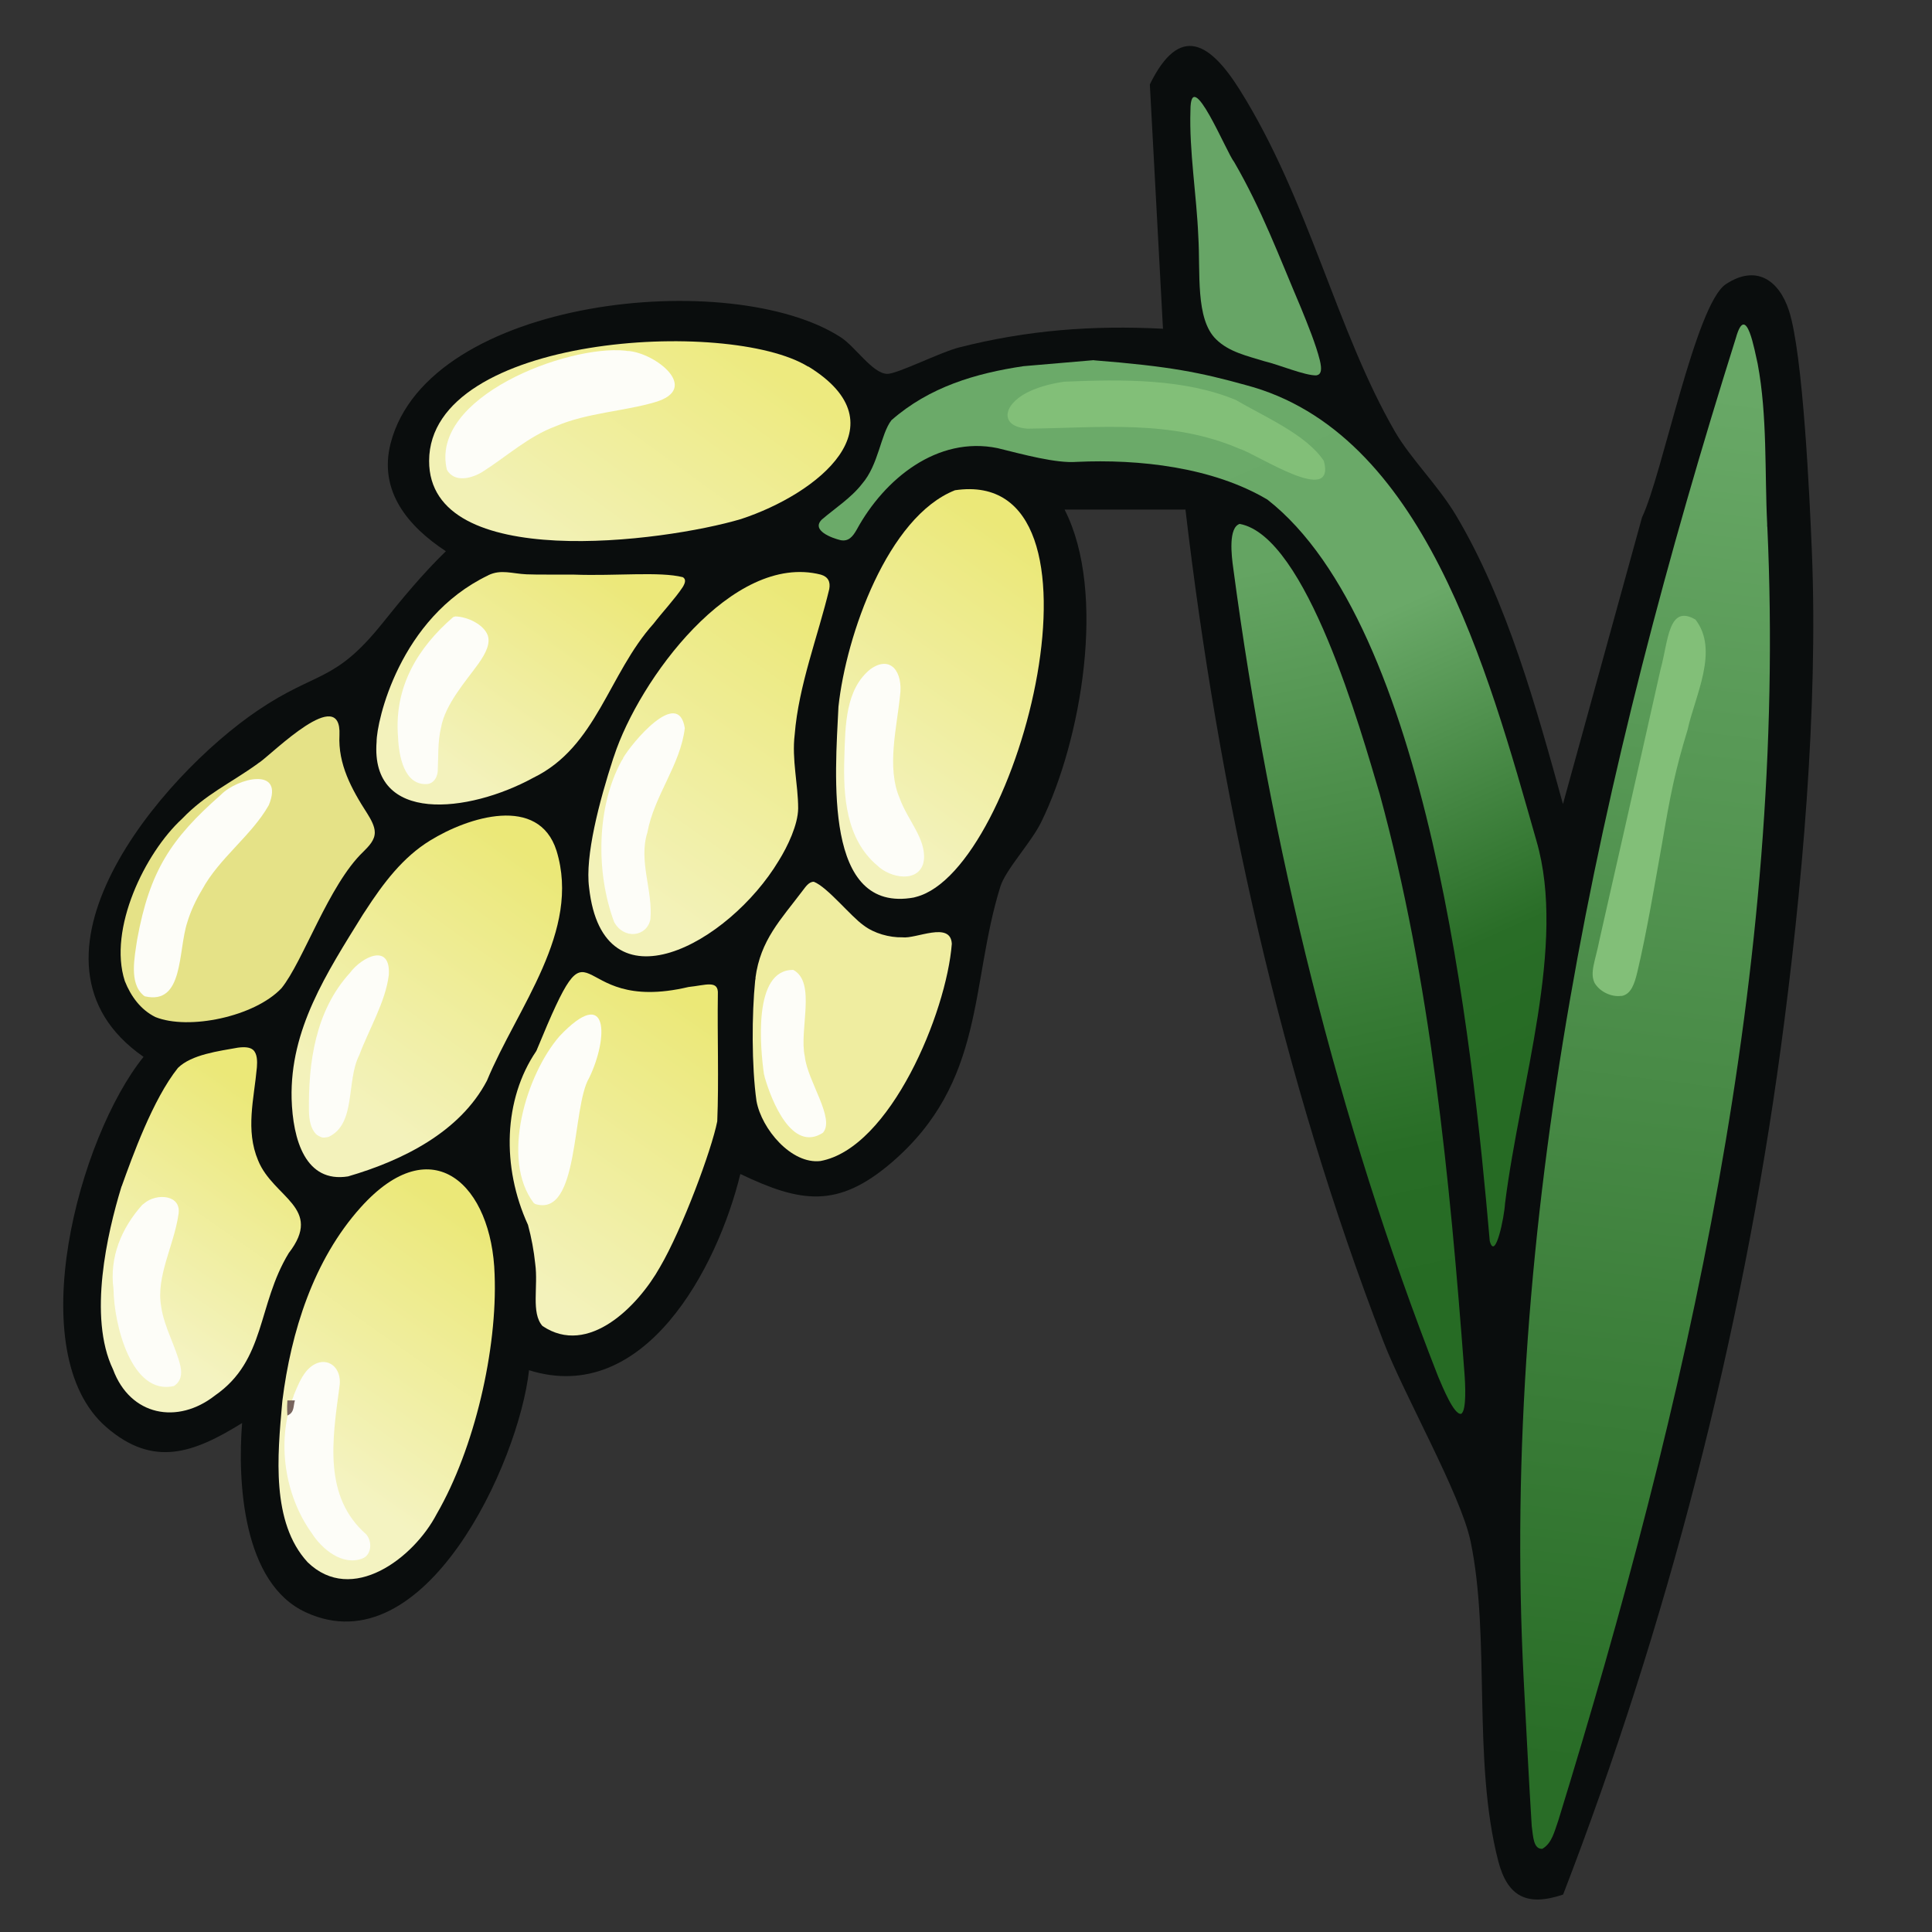 <?xml version="1.0" encoding="UTF-8"?>
<svg id="uuid-dbd40768-5772-4211-a042-44cc37eb24be" data-name="fill_ricelonggrain" xmlns="http://www.w3.org/2000/svg" xmlns:xlink="http://www.w3.org/1999/xlink" viewBox="0 0 128 128">
  <rect x="0" y="0" width="128" height="128" fill="#333333" stroke="none"/>
  <defs>
    <linearGradient id="uuid-f82be7ed-3a1a-4084-8b16-be59bb7d59e9" x1="-4950.72" y1="200.17" x2="-4973" y2="381.64" gradientTransform="translate(2590 -74) scale(.5)" gradientUnits="userSpaceOnUse">
      <stop offset="0" stop-color="#68a866"/>
      <stop offset="1" stop-color="#296d27"/>
    </linearGradient>
    <linearGradient id="uuid-5a55d294-b606-4163-9a6b-51f4275f2152" x1="-5041.39" y1="195.71" x2="-4996.24" y2="296.72" gradientTransform="translate(2590 -74) scale(.5)" gradientUnits="userSpaceOnUse">
      <stop offset="0" stop-color="#6baa69"/>
      <stop offset=".44" stop-color="#6aa968"/>
      <stop offset=".85" stop-color="#296d27"/>
      <stop offset="1" stop-color="#266b24"/>
    </linearGradient>
    <linearGradient id="uuid-83517854-db7b-4c2e-bab4-159ad7b9b675" x1="-5010.81" y1="222.91" x2="-4989.81" y2="320.32" gradientTransform="translate(2590 -74) scale(.5)" gradientUnits="userSpaceOnUse">
      <stop offset="0" stop-color="#64a462"/>
      <stop offset=".8" stop-color="#286d26"/>
      <stop offset="1" stop-color="#266b24"/>
    </linearGradient>
    <linearGradient id="uuid-a956a483-030f-4104-9b65-4b0b4d4876ec" x1="-5115.19" y1="311.19" x2="-5137.45" y2="342.79" gradientTransform="translate(2590 -74) scale(.5)" gradientUnits="userSpaceOnUse">
      <stop offset="0" stop-color="#ebe878"/>
      <stop offset="1" stop-color="#f4f3c1"/>
    </linearGradient>
    <linearGradient id="uuid-866b71aa-d7d2-4008-8fc7-4969d91d4cbe" x1="-5042.71" y1="221.05" x2="-5066.75" y2="255.1" gradientTransform="translate(2590 -74) scale(.5)" gradientUnits="userSpaceOnUse">
      <stop offset="0" stop-color="#ebe878"/>
      <stop offset="1" stop-color="#f3f2bc"/>
    </linearGradient>
    <linearGradient id="uuid-250b567c-55de-4192-8491-d844ac66c07e" x1="-5084.92" y1="191.79" x2="-5105.59" y2="220.42" gradientTransform="translate(2590 -74) scale(.5)" gradientUnits="userSpaceOnUse">
      <stop offset="0" stop-color="#edea7f"/>
      <stop offset="1" stop-color="#f2f1b5"/>
    </linearGradient>
    <linearGradient id="uuid-abdbe14a-7bbf-4c2b-96d3-73cc81183bf7" x1="-5110.02" y1="261.18" x2="-5133.45" y2="293.87" gradientTransform="translate(2590 -74) scale(.5)" gradientUnits="userSpaceOnUse">
      <stop offset="0" stop-color="#ebe878"/>
      <stop offset="1" stop-color="#f3f2bb"/>
    </linearGradient>
    <linearGradient id="uuid-dbc2f97c-55fe-49c6-8c89-c2f386952ffa" x1="-5070.18" y1="228.68" x2="-5096.45" y2="266.18" gradientTransform="translate(2590 -74) scale(.5)" gradientUnits="userSpaceOnUse">
      <stop offset="0" stop-color="#ebe877"/>
      <stop offset="1" stop-color="#f3f2b9"/>
    </linearGradient>
    <linearGradient id="uuid-174b070e-d868-4aa7-b85a-b048daf6acf6" x1="-5087.58" y1="281.4" x2="-5112.17" y2="316.4" gradientTransform="translate(2590 -74) scale(.5)" gradientUnits="userSpaceOnUse">
      <stop offset="0" stop-color="#ebe877"/>
      <stop offset="1" stop-color="#f3f2bb"/>
    </linearGradient>
    <linearGradient id="uuid-fdeeccd1-bfe6-4f24-bacf-85aa3cb72a1a" x1="-5142.52" y1="295.52" x2="-5162.25" y2="323.79" gradientTransform="translate(2590 -74) scale(.5)" gradientUnits="userSpaceOnUse">
      <stop offset="0" stop-color="#ebe878"/>
      <stop offset="1" stop-color="#f4f3c1"/>
    </linearGradient>
    <linearGradient id="uuid-eb448e85-3762-49d4-9dc4-363989fdc635" x1="-5102.15" y1="222.39" x2="-5121.09" y2="249.34" gradientTransform="translate(2590 -74) scale(.5)" gradientUnits="userSpaceOnUse">
      <stop offset="0" stop-color="#ece87a"/>
      <stop offset="1" stop-color="#f3f2bc"/>
    </linearGradient>
  </defs>
  <path d="M70.54,33.78c2.8,5.49,1.1,15.28-1.56,20.69-.67,1.37-2.36,3.14-2.71,4.29-2.01,6.47-.96,12.92-7.22,18.28-3.56,3.04-6,2.65-10,.74-1.52,6.24-6.36,15.4-14,13-.68,6.15-6.91,19.68-14.79,16.04-4.17-1.92-4.53-8.6-4.22-12.54-3.21,1.99-5.88,2.98-9.01.26-5.67-4.94-1.8-19.22,2.48-24.52-9.17-6.38,1.11-18.59,7.58-22.96,3.91-2.64,5.06-1.8,8.24-5.76,1.32-1.65,2.69-3.3,4.21-4.78-2.51-1.65-4.47-3.98-3.66-7.15,2.5-9.68,22.62-11.7,29.83-7.02.97.63,2.1,2.4,3.07,2.42.67.01,3.55-1.45,4.76-1.75,4.52-1.15,8.84-1.48,13.51-1.24l-.87-16.19c1.99-4.06,4-2.75,5.95.35,4.61,7.35,6.4,15.95,10.31,22.69,1.02,1.75,2.84,3.54,4.01,5.49,3.39,5.67,5.35,12.81,7.1,19.15l5.24-19c1.33-2.75,3.54-14.11,5.55-15.44s3.52-.27,4.18,1.74c.94,2.87,1.38,12.5,1.52,15.95.43,10.43-.66,22.56-2.06,32.93-2.57,19.01-7.55,38.27-14.42,56.07-2.38.8-3.68.16-4.3-2.23-1.72-6.68-.5-14.8-1.83-21.17-.65-3.11-4.39-9.66-5.77-13.23-6.77-17.54-10.93-36.45-13.12-55.13h-8Z" style="fill: #0a0d0d;"/>
  <path d="M117.09,34.89c1.34,29.16-5.33,58.06-13.85,85.73-.25.69-.41,1.5-1.06,1.87-.59.02-.6-.79-.7-1.52-.2-3.21-.36-6.44-.53-9.67-1.57-30.22,5.06-60.34,14.06-88.92.69-2.46,1.25.94,1.44,1.72.65,3.45.46,7.22.63,10.6v.19Z" style="fill: url(#uuid-f82be7ed-3a1a-4084-8b16-be59bb7d59e9);"/>
  <path d="M72.47,23.87c5.07.4,7.06.81,10.06,1.64,11.79,3.1,16.02,18.82,19.27,30.22,1.99,6.88-1.08,16-2.09,24.02-.04.83-.64,3.85-1.01,2.47-1.15-13.27-4.06-40.77-14.73-49.12-3.64-2.16-8.52-2.69-12.63-2.5-1.37.11-3.58-.5-5.25-.91-3.99-.82-7.5,2.04-9.33,5.4-.28.49-.55.79-1.06.7-.59-.14-1.98-.65-1.25-1.37.85-.73,1.95-1.44,2.66-2.36,1.11-1.28,1.23-3.29,1.95-4.22,2.52-2.21,5.59-3.11,8.75-3.58l4.67-.4Z" style="fill: url(#uuid-5a55d294-b606-4163-9a6b-51f4275f2152);"/>
  <path d="M96.79,93.67c-.47.06-1.21-1.77-1.51-2.47-6.64-16.94-11.15-35.32-13.57-53.53-.13-.9-.33-2.71.42-2.96,4.44.81,8.04,13.73,9.28,17.9,3.38,12.38,4.64,25.47,5.61,38.31.06.76.15,2.5-.2,2.74l-.04.02Z" style="fill: url(#uuid-83517854-db7b-4c2e-bab4-159ad7b9b675);"/>
  <path d="M18.71,92.79c.57-4.54,2.05-9.3,5.18-12.79,4.78-5.33,8.71-1.45,8.88,4.45.19,4.94-1.33,11.53-3.84,15.86-1.52,2.92-5.62,6.04-8.55,3.19-2.43-2.64-1.99-7.09-1.69-10.5l.02-.21Z" style="fill: url(#uuid-a956a483-030f-4104-9b65-4b0b4d4876ec);"/>
  <path d="M60.56,59.46c-6.02,1.1-5.23-8.07-5.01-12.64.51-4.76,3.27-12.58,7.72-14.34,11.11-1.64,4.3,25.16-2.57,26.94l-.15.04Z" style="fill: url(#uuid-866b71aa-d7d2-4008-8fc7-4969d91d4cbe);"/>
  <path d="M53.55,24.28c6.33,3.89.62,8.44-4.46,10.11-5.08,1.51-20.68,3.57-20.66-3.86.03-8.35,19.84-9.49,25.11-6.24Z" style="fill: url(#uuid-250b567c-55de-4192-8491-d844ac66c07e);"/>
  <path d="M24.17,60.4c1.24-1.92,2.53-3.61,4.32-4.71,2.54-1.57,7.2-3.04,8.38.67,1.64,5.34-2.59,10.37-4.61,15.24-1.79,3.41-5.6,5.29-9.2,6.34-2.82.45-3.66-2.42-3.74-5.15-.11-4.6,2.3-8.29,4.73-12.21l.12-.18Z" style="fill: url(#uuid-abdbe14a-7bbf-4c2b-96d3-73cc81183bf7);"/>
  <path d="M40.68,50.1c1.65-5.05,7.85-13.52,13.7-12.03.48.14.65.47.56.96-.75,3.13-2.03,6.38-2.29,9.64-.2,1.65.23,3.29.23,4.89-.01,1.07-.69,2.51-1.29,3.47-3.3,5.49-11.64,10.1-12.56,1.78-.28-2.09.67-5.71,1.6-8.57l.05-.14Z" style="fill: url(#uuid-dbc2f97c-55fe-49c6-8c89-c2f386952ffa);"/>
  <path d="M35.58,69.52c4.02-9.75,1.88-2.2,10.04-4.13,1.12-.11,2-.5,1.94.48-.04,2.71.07,5.76-.04,8.42-.37,1.89-2.32,7.14-3.79,9.65-1.45,2.59-4.75,5.96-7.79,3.91-.77-.87-.27-2.61-.48-4.12-.09-.87-.25-1.73-.48-2.58-1.77-3.86-1.61-8.33.54-11.5l.06-.12Z" style="fill: url(#uuid-174b070e-d868-4aa7-b85a-b048daf6acf6);"/>
  <path d="M8.06,78.6c.71-1.97,2.06-5.76,3.73-7.85.91-.89,2.7-1.11,3.97-1.34.45-.06.81-.03,1.01.15.28.25.28.76.25,1.15-.19,2.11-.77,4.15.08,6.17,1,2.48,4.36,3.13,2.03,6.14-2.09,3.44-1.51,7.09-4.88,9.43-2.48,1.95-5.62,1.36-6.76-1.72-1.68-3.49-.36-9.1.53-12.02l.04-.13Z" style="fill: url(#uuid-fdeeccd1-bfe6-4f24-bacf-85aa3cb72a1a);"/>
  <path d="M32.35,38.11c.85-.41,1.58-.1,2.54-.06.74.03,1.84.01,3.14.02,2.78.1,5.67-.22,7.21.17.21.13.18.35-.01.66-.51.77-1.33,1.64-1.93,2.42-2.99,3.33-3.77,8.17-7.97,10.21-4.28,2.34-10.8,3.09-10.38-2.38,0-1.35,1.51-8.21,7.39-11.03Z" style="fill: url(#uuid-eb448e85-3762-49d4-9dc4-363989fdc635);"/>
  <path d="M17.17,50.53c.92-.64,5.47-5.22,5.32-1.83-.1,1.92.79,3.57,1.85,5.21.23.37.49.83.49,1.23.01.52-.39.92-.77,1.3-2.28,2.18-3.98,7.27-5.41,9.03-1.78,1.89-6.16,2.8-8.36,1.91-.96-.48-1.61-1.35-2.02-2.38-1.12-3.45,1.34-8.5,3.79-10.75,1.55-1.62,3.18-2.34,4.98-3.63l.14-.11Z" style="fill: #e5e287;"/>
  <path d="M50.05,64.79c.33-2.51,1.68-3.86,3.11-5.76.21-.27.43-.62.76-.61.9.35,2.45,2.3,3.3,2.89.69.53,1.71.81,2.56.79.91.12,3.2-1.09,3.28.43-.35,4.56-4.08,13.54-8.7,14.39-1.92.23-3.9-2.11-4.24-3.97-.33-2.33-.31-5.79-.09-7.97l.03-.18Z" style="fill: #efeda0;"/>
  <path d="M87.22,24.87c-.77.02-2.45-.7-3.46-.94-1.13-.35-2.34-.61-3.19-1.45-1.39-1.35-1.03-4.45-1.18-6.83-.11-2.7-.61-5.67-.52-8.33,0-3.11,2.4,2.82,2.9,3.42,1.83,3.16,2.96,6.22,4.42,9.65.45,1.1,1,2.46,1.25,3.47.14.58.11.91-.16.99l-.08.02Z" style="fill: #67a566;"/>
  <path d="M70.48,25.29c3.92-.17,8-.2,11.4,1.21,1.85,1.09,4.68,2.29,5.83,4.04.81,3.05-4.41-.44-5.57-.8-4.57-1.97-9.26-1.39-14.05-1.34-1.86-.12-1.69-1.54-.05-2.39.7-.35,1.47-.56,2.26-.69l.18-.03Z" style="fill: #82bf78;"/>
  <path d="M41.6,23.25c1.83.13,4.87,2.51,1.78,3.4-2.04.6-4.49.7-6.54,1.58-1.84.68-3.29,2.03-4.89,3.04-.75.45-1.84.71-2.34-.14-1.17-4.82,7.96-8.29,11.8-7.9l.19.03Z" style="fill: #fdfdf8;"/>
  <path d="M9.49,65.93c-.95-.81-.57-2.54-.4-3.7.83-4.53,2.23-6.66,5.54-9.57,1.08-1.11,4.24-1.91,3.18.68-1.14,2.02-3.3,3.52-4.42,5.6-.41.68-.75,1.4-.98,2.16-.63,1.92-.22,5.5-2.81,4.91l-.11-.07Z" style="fill: #fdfdf8;"/>
  <path d="M41.27,50.24c.57-1,3.67-4.73,4.1-2-.29,2.45-2.03,4.46-2.48,6.92-.6,1.89.38,3.87.2,5.75-.24,1.17-1.76,1.35-2.4.18-1.23-3.29-1.17-7.67.5-10.7l.1-.15Z" style="fill: #fdfdf8;"/>
  <path d="M61.19,57.12c-.34,1.41-2.22,1.05-3.06.23-2.09-1.76-2.27-4.61-2.19-7.15.06-2.21.09-4.54,1.72-5.86,1.36-.98,2.18.2,1.97,1.75-.21,2.1-.9,4.75-.03,6.78.52,1.46,1.76,2.7,1.61,4.11l-.03.14Z" style="fill: #fdfdf8;"/>
  <path d="M19.45,92.47c.24-.59.48-1.18.84-1.62,1.04-1.23,2.43-.47,2.2,1.02-.47,3.5-1.09,7.28,1.78,9.79.44.55.3,1.38-.25,1.59-1.32.52-2.69-.61-3.37-1.68-1.8-2.51-2.32-6.05-1.26-8.92l.07-.18Z" style="fill: #fdfdf8;"/>
  <path d="M9.56,79.72c.81-.69,2.51-.58,2.26.76-.3,2.06-1.5,4.09-1.14,6.09.19,1.35.96,2.62,1.27,3.92.13.56.03,1.04-.43,1.34-2.82.64-3.97-4.1-4-6.42-.29-2.15.56-4.08,1.9-5.58l.14-.11Z" style="fill: #fdfdf8;"/>
  <path d="M35.36,79.7c-2.2-2.89-.5-8.5,1.71-11.05,3.29-3.47,3.24.12,1.97,2.75-1.18,1.95-.62,9.28-3.58,8.37l-.1-.07Z" style="fill: #fdfdf8;"/>
  <path d="M30.17,40.84c.79.02,1.85.51,2.14,1.24.19.55-.11,1.17-.59,1.86-.87,1.21-2.22,2.71-2.5,4.26-.23.96-.17,1.96-.22,2.92-.05.43-.28.75-.64.82-1.6.16-1.94-1.89-1.99-3.13-.27-3.32,1.33-5.92,3.66-7.93l.14-.04Z" style="fill: #fdfdf8;"/>
  <path d="M50.62,71.21c-.25-1.75-.76-6.99,1.94-6.95,1.54.83.37,3.97.76,5.73.17,1.63,2.03,4.12,1.2,5.06-2.06,1.33-3.41-2.15-3.85-3.66l-.04-.18Z" style="fill: #fdfdf8;"/>
  <path d="M19.54,92.78c-.12.35-.01.8-.5,1,0-.11-.04-.43,0-1h.5Z" style="fill: #77645d;"/>
  <path d="M107.41,65.98c-.66.09-1.42-.28-1.76-.85-.34-.69.04-1.44.32-2.86.39-1.72.94-4.18,1.54-6.8.85-3.74,1.68-7.45,2.51-11.14.51-1.83.5-4.34,2.31-3.28,1.58,2.04-.03,5.04-.52,7.29-.83,2.72-1.14,4.29-1.69,7.52-.49,2.73-1.02,5.92-1.64,8.53-.2.85-.43,1.43-.97,1.58l-.1.02Z" style="fill: #82bf78;"/>
  <path d="M20.91,75.1c-.33-.34-.43-.94-.44-1.45-.05-3.21.41-6.67,2.71-9.19.79-1.07,2.71-2.02,2.58.13-.21,1.77-1.33,3.63-1.96,5.32-.88,1.72-.18,4.57-2.05,5.42-.34.05-.38.09-.75-.14l-.09-.08Z" style="fill: #fdfdf8;"/>
</svg>